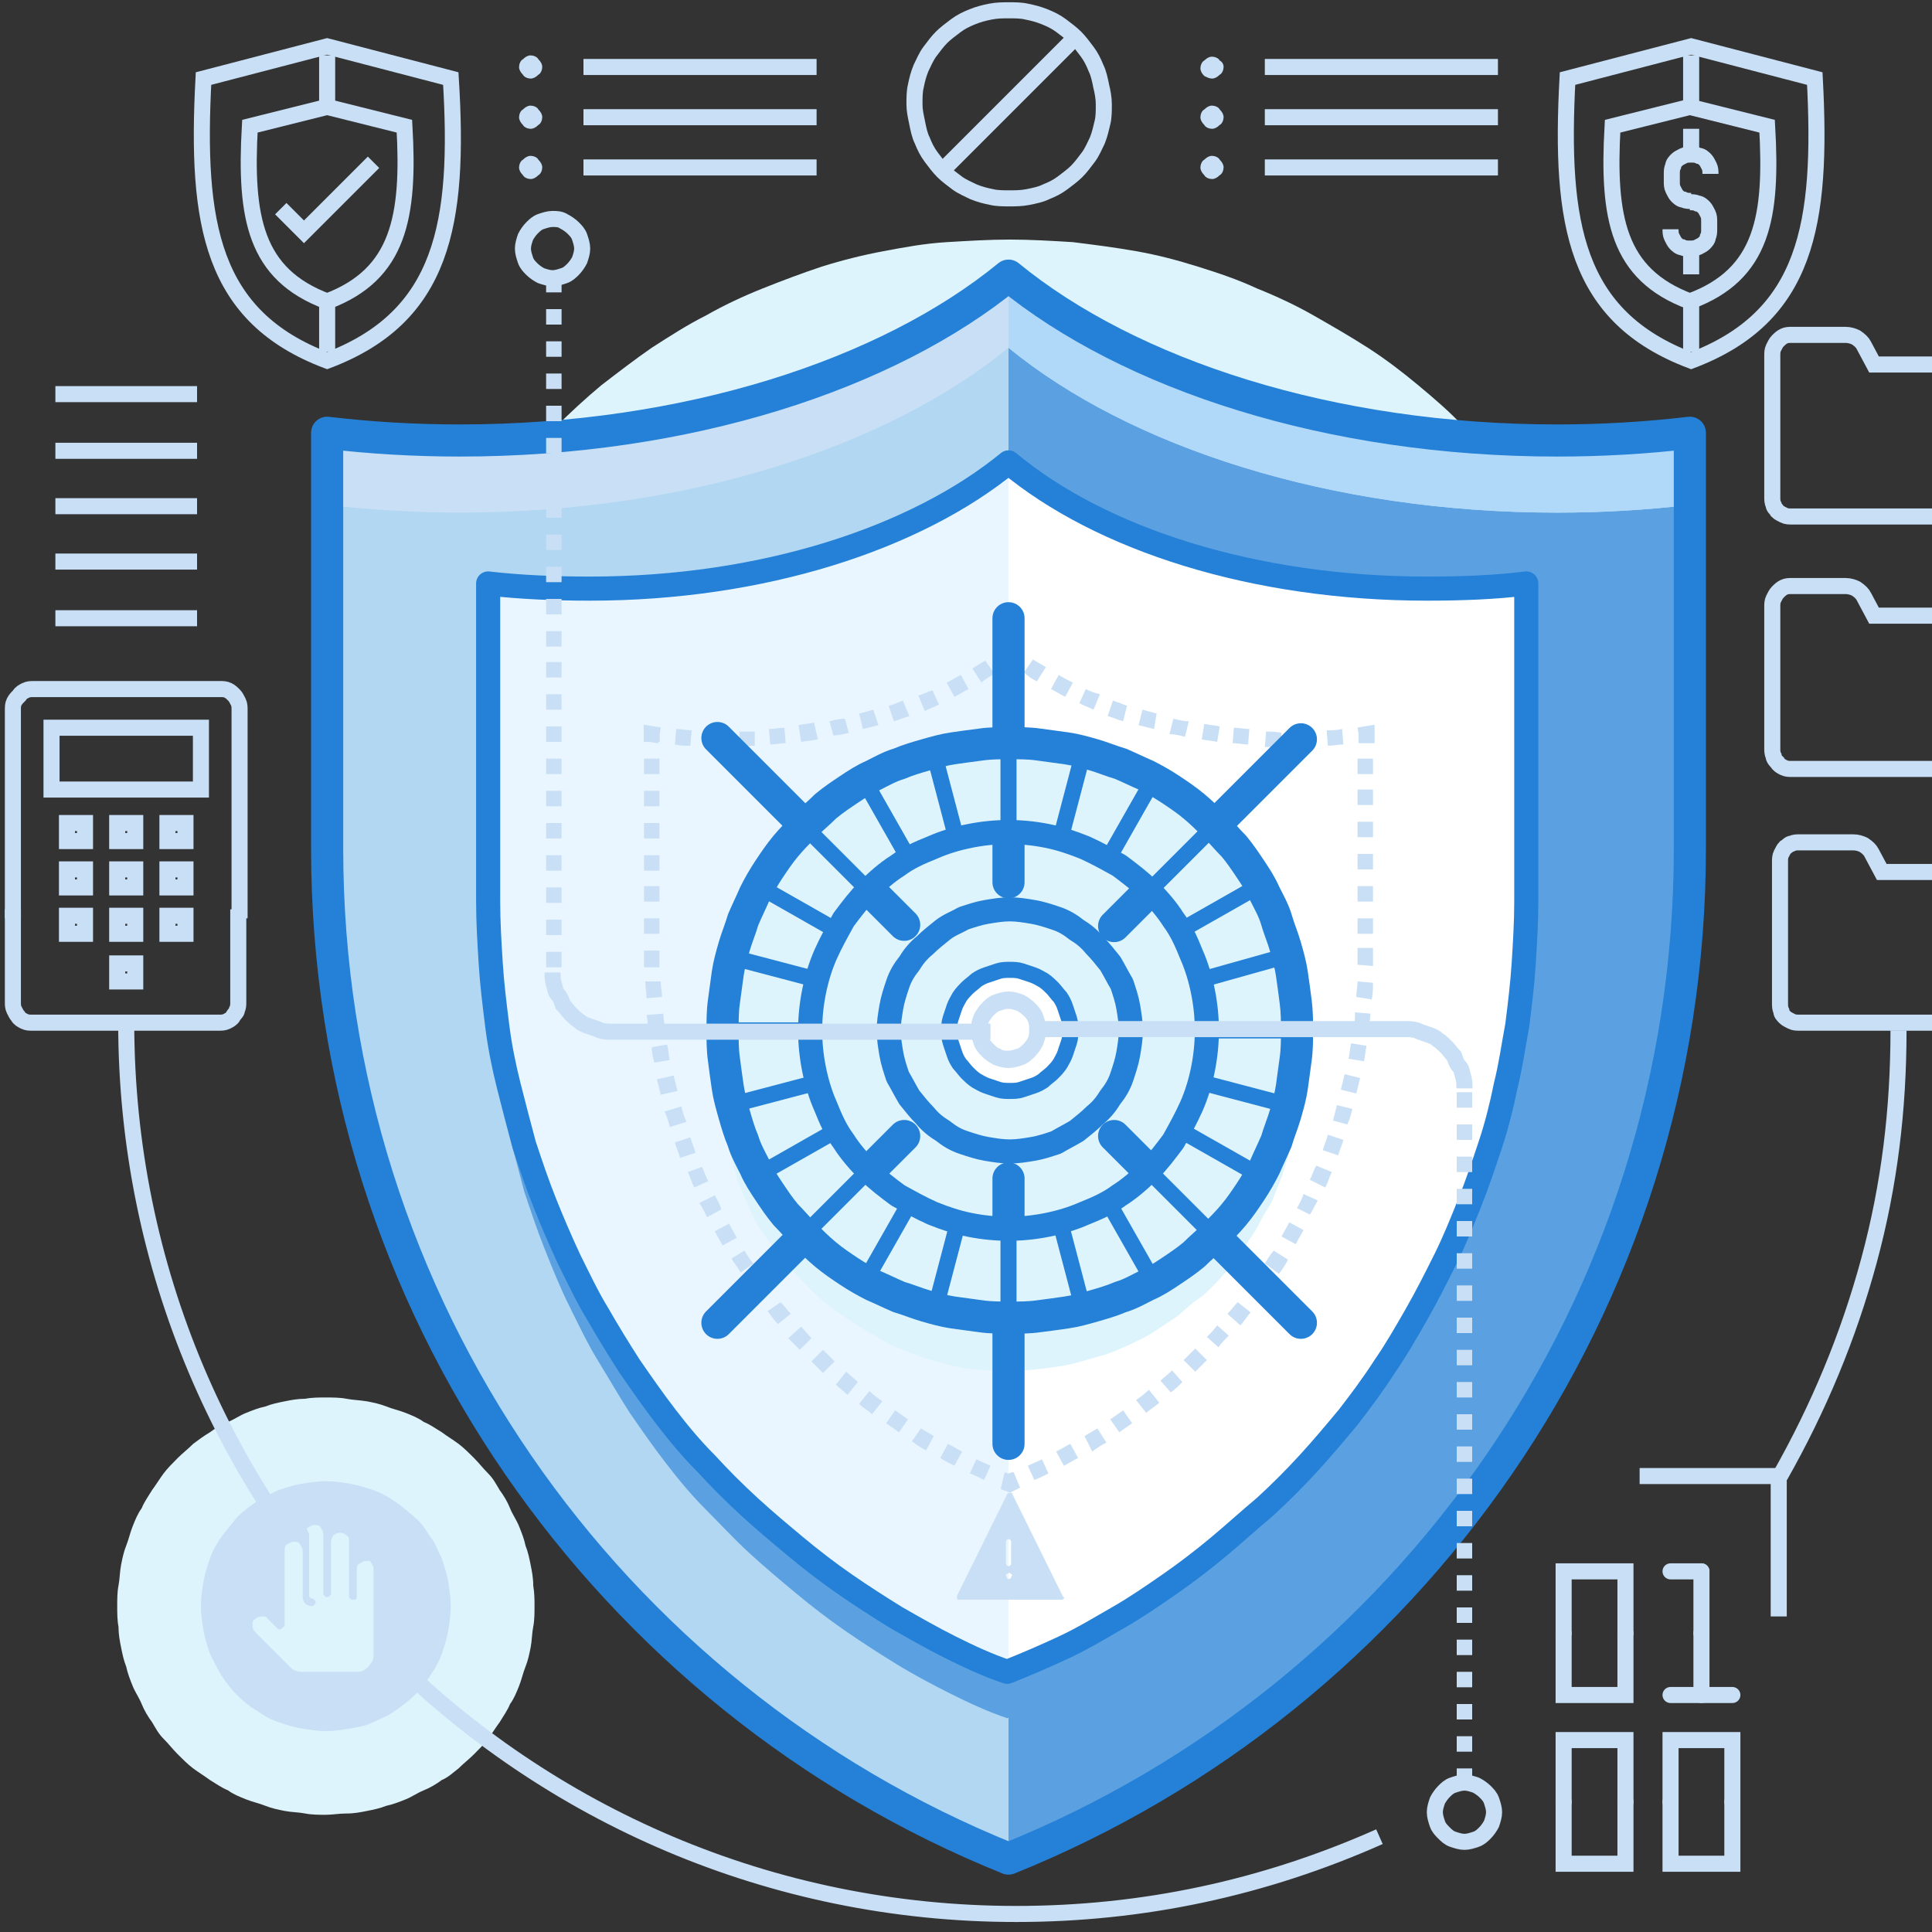 <?xml version="1.0" encoding="utf-8"?>
<!-- Generator: Adobe Illustrator 24.3.0, SVG Export Plug-In . SVG Version: 6.00 Build 0)  -->
<svg version="1.1" id="Layer_1" xmlns="http://www.w3.org/2000/svg" xmlns:xlink="http://www.w3.org/1999/xlink" x="0px" y="0px"
	 viewBox="0 0 150 150" style="enable-background:new 0 0 150 150;" xml:space="preserve">
<rect x="0" y="0" width="150" height="150" fill="#333333" stroke="none"/>
<style type="text/css">
	.st0{fill:none;}
	.st1{fill:#DEF4FC;}
	.st2{fill:#B1D7F2;}
	.st3{fill:#5BA1E1;}
	.st4{fill:#C8DFF5;}
	.st5{fill:#AFD8F9;}
	.st6{fill:none;stroke:#2481D7;stroke-width:2.494;stroke-linecap:round;stroke-linejoin:round;stroke-miterlimit:1.247;}
	.st7{fill:#E9F6FF;}
	.st8{fill:#FFFFFF;}
	.st9{fill:none;stroke:#2481D7;stroke-width:1.871;stroke-linecap:round;stroke-linejoin:round;stroke-miterlimit:1.247;}
	.st10{fill:none;stroke:#C8DFF5;stroke-width:1.247;stroke-miterlimit:3.118;}
	.st11{fill:#DEF4FC;stroke:#2481D7;stroke-width:2.494;stroke-linecap:round;stroke-linejoin:round;stroke-miterlimit:1.247;}
	.st12{fill:#FFFFFF;stroke:#2481D7;stroke-width:1.247;stroke-linecap:round;stroke-linejoin:round;stroke-miterlimit:1.247;}
	.st13{fill:none;stroke:#2481D7;stroke-width:1.247;stroke-linecap:round;stroke-linejoin:round;stroke-miterlimit:1.247;}
	.st14{fill:none;stroke:#C8DFF5;stroke-width:1.247;stroke-linecap:round;stroke-miterlimit:3.118;}
	.st15{clip-path:url(#SVGID_2_);}
	.st16{clip-path:url(#SVGID_4_);}
	.st17{clip-path:url(#SVGID_6_);}
	.st18{clip-path:url(#SVGID_8_);}
</style>
<rect x="-11.7" y="-14.8" class="st0" width="180" height="180"/>
<rect x="-15" y="-15" class="st0" width="180" height="180"/>
<rect x="-15" y="-15" class="st0" width="180" height="180"/>
<path class="st1" d="M128.3,68.5c0,1.6-0.1,3.3-0.2,4.9s-0.4,3.3-0.7,4.9s-0.7,3.2-1.2,4.8c-0.5,1.6-1,3.1-1.7,4.6
	c-0.6,1.5-1.3,3-2.1,4.4c-0.8,1.4-1.6,2.9-2.5,4.2s-1.9,2.7-2.9,3.9c-1,1.3-2.1,2.5-3.3,3.6c-1.2,1.2-2.4,2.3-3.6,3.3
	c-1.3,1-2.6,2-3.9,2.9c-1.4,0.9-2.8,1.8-4.2,2.5s-2.9,1.5-4.4,2.1c-1.5,0.6-3.1,1.2-4.6,1.7s-3.2,0.9-4.8,1.2s-3.2,0.6-4.9,0.7
	c-1.6,0.2-3.3,0.2-4.9,0.2c-1.6,0-3.3-0.1-4.9-0.2s-3.2-0.4-4.9-0.7s-3.2-0.7-4.8-1.2c-1.6-0.5-3.1-1-4.6-1.7
	c-1.5-0.6-3-1.3-4.4-2.1c-1.4-0.8-2.8-1.6-4.2-2.5c-1.4-0.9-2.7-1.9-3.9-2.9c-1.3-1-2.5-2.1-3.6-3.3c-1.2-1.2-2.3-2.4-3.3-3.6
	c-1-1.3-2-2.6-2.9-3.9s-1.8-2.8-2.5-4.2s-1.5-2.9-2.1-4.4c-0.6-1.5-1.2-3.1-1.7-4.6c-0.5-1.6-0.9-3.2-1.2-4.8
	c-0.3-1.6-0.6-3.2-0.7-4.9s-0.2-3.3-0.2-4.9s0.1-3.3,0.2-4.9s0.4-3.3,0.7-4.9c0.3-1.6,0.7-3.2,1.2-4.8c0.5-1.6,1-3.1,1.7-4.6
	c0.6-1.5,1.3-3,2.1-4.4s1.6-2.9,2.5-4.2s1.9-2.7,2.9-3.9c1-1.3,2.1-2.5,3.3-3.6c1.2-1.2,2.4-2.3,3.6-3.3c1.3-1,2.6-2,3.9-2.9
	c1.4-0.9,2.8-1.8,4.2-2.5c1.4-0.8,2.9-1.5,4.4-2.1c1.5-0.6,3.1-1.2,4.6-1.7c1.6-0.5,3.2-0.9,4.8-1.2s3.2-0.6,4.9-0.7
	s3.3-0.2,4.9-0.2c1.6,0,3.3,0.1,4.9,0.2c1.6,0.2,3.2,0.4,4.9,0.7s3.2,0.7,4.8,1.2s3.1,1,4.6,1.7c1.5,0.6,3,1.3,4.4,2.1
	s2.8,1.6,4.2,2.5c1.4,0.9,2.7,1.9,3.9,2.9s2.5,2.1,3.6,3.3c1.2,1.2,2.3,2.4,3.3,3.6c1,1.3,2,2.6,2.9,3.9c0.9,1.4,1.8,2.8,2.5,4.2
	c0.8,1.4,1.5,2.9,2.1,4.4c0.6,1.5,1.2,3.1,1.7,4.6c0.5,1.6,0.9,3.2,1.2,4.8s0.6,3.2,0.7,4.9C128.2,65.2,128.3,66.9,128.3,68.5z"/>
<path class="st1" d="M41.5,124.7c0,0.5,0,1.1-0.1,1.6c-0.1,0.5-0.1,1.1-0.2,1.6c-0.1,0.5-0.2,1-0.4,1.5c-0.2,0.5-0.3,1-0.5,1.5
	s-0.4,1-0.7,1.4c-0.2,0.5-0.5,0.9-0.8,1.4c-0.3,0.4-0.6,0.9-0.9,1.3s-0.7,0.8-1.1,1.2c-0.4,0.4-0.8,0.7-1.2,1.1
	c-0.4,0.3-0.8,0.7-1.3,0.9c-0.4,0.3-0.9,0.6-1.4,0.8c-0.5,0.2-0.9,0.5-1.4,0.7c-0.5,0.2-1,0.4-1.5,0.5c-0.5,0.2-1,0.3-1.5,0.4
	c-0.5,0.1-1,0.2-1.6,0.2s-1.1,0.1-1.6,0.1s-1.1,0-1.6-0.1c-0.5-0.1-1.1-0.1-1.6-0.2c-0.5-0.1-1-0.2-1.5-0.4c-0.5-0.2-1-0.3-1.5-0.5
	s-1-0.4-1.4-0.7c-0.5-0.2-0.9-0.5-1.4-0.8c-0.4-0.3-0.9-0.6-1.3-0.9c-0.4-0.3-0.8-0.7-1.2-1.1c-0.4-0.4-0.7-0.8-1.1-1.2
	s-0.6-0.8-0.9-1.3c-0.3-0.4-0.6-0.9-0.8-1.4c-0.2-0.5-0.5-0.9-0.7-1.4c-0.2-0.5-0.4-1-0.5-1.5c-0.2-0.5-0.3-1-0.4-1.5
	c-0.1-0.5-0.2-1-0.2-1.6c-0.1-0.5-0.1-1.1-0.1-1.6c0-0.5,0-1.1,0.1-1.6c0.1-0.5,0.1-1.1,0.2-1.6c0.1-0.5,0.2-1,0.4-1.5
	c0.2-0.5,0.3-1,0.5-1.5c0.2-0.5,0.4-1,0.7-1.4c0.2-0.5,0.5-0.9,0.8-1.4c0.3-0.4,0.6-0.9,0.9-1.3c0.3-0.4,0.7-0.8,1.1-1.2
	c0.4-0.4,0.8-0.7,1.2-1.1c0.4-0.3,0.8-0.6,1.3-0.9c0.4-0.3,0.9-0.6,1.4-0.8c0.5-0.2,0.9-0.5,1.4-0.7s1-0.4,1.5-0.5
	c0.5-0.2,1-0.3,1.5-0.4c0.5-0.1,1-0.2,1.6-0.2c0.5-0.1,1.1-0.1,1.6-0.1s1.1,0,1.6,0.1s1,0.1,1.6,0.2c0.5,0.1,1,0.2,1.5,0.4
	c0.5,0.2,1,0.3,1.5,0.5c0.5,0.2,1,0.4,1.4,0.7c0.5,0.2,0.9,0.5,1.4,0.8c0.4,0.3,0.9,0.6,1.3,0.9c0.4,0.3,0.8,0.7,1.2,1.1
	s0.7,0.8,1.1,1.2s0.6,0.8,0.9,1.3c0.3,0.4,0.6,0.9,0.8,1.4c0.2,0.5,0.5,0.9,0.7,1.4s0.4,1,0.5,1.5c0.2,0.5,0.3,1,0.4,1.5
	c0.1,0.5,0.2,1,0.2,1.6C41.5,123.7,41.5,124.2,41.5,124.7z"/>
<path class="st2" d="M120.9,34.2c-17.6,0-33.2-5.1-42.6-12.8c-9.4,7.7-25,12.8-42.6,12.8c-3.5,0-6.9-0.2-10.3-0.6v32.3
	c0,35.5,21.9,65.9,52.9,78.4c31-12.5,52.9-42.9,52.9-78.4V33.6C127.8,34,124.4,34.2,120.9,34.2z"/>
<path class="st3" d="M120.9,34.2c-17.6,0-33.2-5.1-42.6-12.8v122.9c31-12.5,52.9-42.9,52.9-78.4V33.6
	C127.8,34,124.4,34.2,120.9,34.2z"/>
<path class="st4" d="M120.9,34.2c-17.6,0-33.2-5.1-42.6-12.8c-9.4,7.7-25,12.8-42.6,12.8c-3.5,0-6.9-0.2-10.3-0.6v5.6
	c3.4,0.4,6.9,0.6,10.3,0.6c17.6,0,33.2-5.1,42.6-12.8c9.4,7.7,25,12.8,42.6,12.8c3.5,0,6.9-0.2,10.3-0.6v-5.6
	C127.8,34,124.4,34.2,120.9,34.2z"/>
<path class="st5" d="M120.9,34.2c-17.6,0-33.2-5.1-42.6-12.8V27c9.4,7.7,25,12.8,42.6,12.8c3.5,0,6.9-0.2,10.3-0.6v-5.6
	C127.8,34,124.4,34.2,120.9,34.2z"/>
<path class="st6" d="M120.9,34.2c-17.6,0-33.2-5.1-42.6-12.8c-9.4,7.7-25,12.8-42.6,12.8c-3.5,0-6.9-0.2-10.3-0.6v32.3
	c0,35.5,21.9,65.9,52.9,78.4c31-12.5,52.9-42.9,52.9-78.4V33.6C127.8,34,124.4,34.2,120.9,34.2z"/>
<path class="st3" d="M110.8,49.4c-13.4,0-25.3-3.9-32.5-9.8c-7.2,5.9-19,9.8-32.5,9.8c-2.6,0-5.3-0.1-7.9-0.5v24.7
	c0,1.6,0.1,3.2,0.2,4.8c0.1,1.6,0.3,3.2,0.5,4.8c0.2,1.6,0.5,3.1,0.9,4.7c0.4,1.6,0.8,3.1,1.2,4.6c0.5,1.5,1,3,1.6,4.5
	s1.2,3,1.9,4.4c0.7,1.4,1.4,2.9,2.2,4.2s1.6,2.7,2.5,4.1c0.9,1.3,1.8,2.6,2.8,3.9c1,1.3,2,2.5,3.1,3.6s2.2,2.3,3.4,3.4
	c1.2,1.1,2.4,2.1,3.6,3.1c1.2,1,2.5,2,3.8,2.9c1.3,0.9,2.7,1.8,4,2.6s2.8,1.6,4.2,2.3c1.4,0.7,2.9,1.4,4.4,1.9
	c1.5-0.6,2.9-1.2,4.4-1.9s2.8-1.5,4.2-2.3c1.4-0.8,2.7-1.7,4-2.6c1.3-0.9,2.6-1.9,3.8-2.9c1.2-1,2.4-2.1,3.6-3.1
	c1.2-1.1,2.3-2.2,3.4-3.4c1.1-1.2,2.1-2.4,3.1-3.6s1.9-2.5,2.8-3.9s1.7-2.7,2.5-4.1s1.5-2.8,2.2-4.2s1.3-2.9,1.9-4.4s1.1-3,1.6-4.5
	c0.5-1.5,0.9-3.1,1.2-4.6c0.4-1.6,0.6-3.1,0.9-4.7c0.2-1.6,0.4-3.2,0.5-4.8s0.2-3.2,0.2-4.8V48.9C116.1,49.2,113.5,49.4,110.8,49.4z
	"/>
<path class="st7" d="M110.8,45.7c-13.4,0-25.3-3.8-32.5-9.8c-7.2,5.9-19.1,9.8-32.5,9.8c-2.6,0-5.3-0.1-7.9-0.4v24.7
	c0,1.6,0.1,3.2,0.2,4.8c0.1,1.6,0.3,3.2,0.5,4.8s0.5,3.1,0.9,4.7c0.4,1.6,0.8,3.1,1.2,4.6c0.5,1.5,1,3,1.6,4.5
	c0.6,1.5,1.2,2.9,1.9,4.4s1.4,2.9,2.2,4.2c0.8,1.4,1.6,2.7,2.5,4.1c0.9,1.3,1.8,2.6,2.8,3.9c1,1.3,2,2.5,3.1,3.6
	c1.1,1.2,2.2,2.3,3.4,3.4c1.2,1.1,2.4,2.1,3.6,3.1c1.2,1,2.5,2,3.8,2.9c1.3,0.9,2.7,1.8,4,2.6c1.4,0.8,2.8,1.6,4.2,2.3
	c1.4,0.7,2.9,1.4,4.4,1.9c1.5-0.6,2.9-1.2,4.4-1.9s2.8-1.5,4.2-2.3c1.4-0.8,2.7-1.7,4-2.6c1.3-0.9,2.6-1.9,3.8-2.9
	c1.2-1,2.4-2.1,3.6-3.1c1.2-1.1,2.3-2.2,3.4-3.4c1.1-1.2,2.1-2.4,3.1-3.6c1-1.3,1.9-2.5,2.8-3.9c0.9-1.3,1.7-2.7,2.5-4.1
	s1.5-2.8,2.2-4.2c0.7-1.4,1.3-2.9,1.9-4.4s1.1-3,1.6-4.5c0.5-1.5,0.9-3.1,1.2-4.6c0.4-1.6,0.6-3.1,0.9-4.7c0.2-1.6,0.4-3.2,0.5-4.8
	c0.1-1.6,0.2-3.2,0.2-4.8V45.3C116.1,45.6,113.5,45.7,110.8,45.7z"/>
<path class="st8" d="M110.8,45.7c-13.4,0-25.3-3.8-32.5-9.8v93.8c1.5-0.6,2.9-1.2,4.4-1.9s2.8-1.5,4.2-2.3c1.4-0.8,2.7-1.7,4-2.6
	c1.3-0.9,2.6-1.9,3.8-2.9c1.2-1,2.4-2.1,3.6-3.1c1.2-1.1,2.3-2.2,3.4-3.4c1.1-1.2,2.1-2.4,3.1-3.6c1-1.3,1.9-2.5,2.8-3.9
	c0.9-1.3,1.7-2.7,2.5-4.1s1.5-2.8,2.2-4.2c0.7-1.4,1.3-2.9,1.9-4.4s1.1-3,1.6-4.5c0.5-1.5,0.9-3.1,1.2-4.6c0.4-1.6,0.6-3.1,0.9-4.7
	c0.2-1.6,0.4-3.2,0.5-4.8c0.1-1.6,0.2-3.2,0.2-4.8V45.3C116.1,45.6,113.5,45.7,110.8,45.7z"/>
<path class="st9" d="M110.8,45.7c-13.4,0-25.3-3.8-32.5-9.8c-7.2,5.9-19.1,9.8-32.5,9.8c-2.6,0-5.3-0.1-7.9-0.4v24.7
	c0,1.6,0.1,3.2,0.2,4.8c0.1,1.6,0.3,3.2,0.5,4.8c0.2,1.6,0.5,3.1,0.9,4.7c0.4,1.6,0.8,3.1,1.2,4.6c0.5,1.5,1,3,1.6,4.5
	c0.6,1.5,1.2,2.9,1.9,4.4c0.7,1.4,1.4,2.9,2.2,4.2c0.8,1.4,1.6,2.7,2.5,4.1c0.9,1.3,1.8,2.6,2.8,3.9c1,1.3,2,2.5,3.1,3.6
	c1.1,1.2,2.2,2.3,3.4,3.4c1.2,1.1,2.4,2.1,3.6,3.1c1.2,1,2.5,2,3.8,2.9c1.3,0.9,2.7,1.8,4,2.6c1.4,0.8,2.8,1.6,4.2,2.3
	c1.4,0.7,2.9,1.4,4.4,1.9c1.5-0.6,2.9-1.2,4.4-1.9s2.8-1.5,4.2-2.3c1.4-0.8,2.7-1.7,4-2.6c1.3-0.9,2.6-1.9,3.8-2.9
	c1.2-1,2.4-2.1,3.6-3.1c1.2-1.1,2.3-2.2,3.4-3.4c1.1-1.2,2.1-2.4,3.1-3.6c1-1.3,1.9-2.5,2.8-3.9c0.9-1.3,1.7-2.7,2.5-4.1
	c0.8-1.4,1.5-2.8,2.2-4.2c0.7-1.4,1.3-2.9,1.9-4.4s1.1-3,1.6-4.5c0.5-1.5,0.9-3.1,1.2-4.6c0.4-1.6,0.6-3.1,0.9-4.7
	c0.2-1.6,0.4-3.2,0.5-4.8c0.1-1.6,0.2-3.2,0.2-4.8V45.3C116.1,45.6,113.5,45.7,110.8,45.7z"/>
<path class="st10" d="M78.8,51c-0.2-0.1-0.3-0.3-0.5-0.4c-0.2,0.1-0.3,0.3-0.5,0.4"/>
<path class="st4" d="M77.2,52.3c-0.3,0.2-0.7,0.4-1,0.7l-0.7-1.1c0.3-0.2,0.6-0.4,1-0.6L77.2,52.3z M75.2,53.5
	c-0.4,0.2-0.7,0.4-1.1,0.6L73.5,53c0.4-0.2,0.7-0.4,1.1-0.6L75.2,53.5z M72.9,54.7c-0.4,0.2-0.7,0.3-1.1,0.5L71.3,54
	c0.4-0.1,0.7-0.3,1.1-0.4L72.9,54.7z M70.6,55.6c-0.4,0.1-0.8,0.3-1.2,0.4l-0.4-1.2c0.4-0.1,0.8-0.3,1.1-0.4L70.6,55.6z M68.2,56.3
	c-0.4,0.1-0.8,0.2-1.2,0.3l-0.3-1.2c0.4-0.1,0.8-0.2,1.1-0.3L68.2,56.3z M65.9,56.9c-0.4,0.1-0.8,0.2-1.2,0.2L64.4,56
	c0.4-0.1,0.8-0.2,1.2-0.2L65.9,56.9z M63.5,57.4c-0.4,0.1-0.8,0.1-1.3,0.2L62,56.3c0.4-0.1,0.8-0.1,1.2-0.2L63.5,57.4z M61,57.7
	c-0.4,0-0.8,0.1-1.2,0.1l-0.1-1.2c0.4,0,0.8-0.1,1.2-0.1L61,57.7z M58.6,57.9c-0.4,0-0.8,0-1.2,0.1l0-1.2c0.4,0,0.8,0,1.2,0
	L58.6,57.9z M56.1,58L56.1,58c-0.5,0-0.9,0-1.2,0l0-1.2c0.4,0,0.8,0,1.2,0h0.1L56.1,58z M53.6,57.9c-0.4,0-0.8,0-1.2-0.1l0.1-1.2
	c0.4,0,0.8,0.1,1.2,0.1L53.6,57.9z"/>
<path class="st10" d="M51.2,57.1L50.6,57v0.6"/>
<path class="st4" d="M51.2,58.9v1.2H50v-1.2H51.2z M51.2,61.4v1.2H50v-1.2H51.2z M51.2,63.9v1.2H50v-1.2H51.2z M51.2,66.4v1.2H50
	v-1.2H51.2z M51.2,68.8v1.2H50v-1.2H51.2z M51.2,71.3v1.2H50v-1.2H51.2z M51.2,73.8V74c0,0.3,0,0.7,0,1.1l-1.2,0c0-0.4,0-0.7,0-1.1
	v-0.2H51.2z M51.3,76.2c0,0.4,0.1,0.8,0.1,1.2l-1.2,0.1c0-0.4-0.1-0.8-0.1-1.3L51.3,76.2z M51.5,78.7c0,0.4,0.1,0.8,0.1,1.2
	l-1.2,0.2c-0.1-0.4-0.1-0.8-0.2-1.3L51.5,78.7z M51.8,81.1c0.1,0.4,0.1,0.8,0.2,1.2l-1.2,0.2c-0.1-0.4-0.2-0.8-0.2-1.2L51.8,81.1z
	 M52.3,83.5c0.1,0.4,0.2,0.8,0.3,1.2L51.3,85c-0.1-0.4-0.2-0.8-0.3-1.2L52.3,83.5z M52.9,85.9c0.1,0.4,0.2,0.8,0.4,1.2L52,87.5
	c-0.1-0.4-0.2-0.8-0.4-1.2L52.9,85.9z M53.6,88.3c0.1,0.4,0.3,0.8,0.4,1.2l-1.2,0.4c-0.1-0.4-0.3-0.8-0.4-1.2L53.6,88.3z M54.5,90.6
	c0.2,0.4,0.3,0.8,0.5,1.1l-1.1,0.5c-0.2-0.4-0.3-0.8-0.5-1.2L54.5,90.6z M55.5,92.8c0.2,0.4,0.4,0.7,0.5,1.1l-1.1,0.6
	c-0.2-0.4-0.4-0.8-0.6-1.1L55.5,92.8z M56.6,95c0.2,0.4,0.4,0.7,0.6,1.1l-1.1,0.6c-0.2-0.4-0.4-0.7-0.6-1.1L56.6,95z M57.8,97.1
	c0.2,0.3,0.4,0.7,0.7,1l-1,0.7c-0.2-0.4-0.5-0.7-0.7-1.1L57.8,97.1z M59.2,99.1c0.2,0.3,0.5,0.7,0.7,1l-1,0.7
	c-0.2-0.3-0.5-0.7-0.7-1L59.2,99.1z M60.6,101.1c0.3,0.3,0.5,0.6,0.8,0.9l-1,0.8c-0.3-0.3-0.5-0.6-0.8-1L60.6,101.1z M62.2,103
	c0.3,0.3,0.5,0.6,0.8,0.9l-0.9,0.9c-0.3-0.3-0.6-0.6-0.9-0.9L62.2,103z M63.9,104.8c0.3,0.3,0.6,0.6,0.9,0.9l-0.9,0.9
	c-0.3-0.3-0.6-0.6-0.9-0.9L63.9,104.8z M65.7,106.5c0.3,0.3,0.6,0.5,0.9,0.8l-0.8,1c-0.3-0.3-0.6-0.5-0.9-0.8L65.7,106.5z M67.5,108
	c0.3,0.3,0.6,0.5,1,0.8l-0.8,1c-0.3-0.3-0.7-0.5-1-0.8L67.5,108z M69.5,109.5c0.3,0.2,0.7,0.5,1,0.7l-0.7,1c-0.3-0.2-0.7-0.5-1-0.7
	L69.5,109.5z M71.5,110.9c0.3,0.2,0.7,0.4,1,0.6l-0.6,1.1c-0.4-0.2-0.7-0.4-1.1-0.7L71.5,110.9z M73.6,112.1
	c0.4,0.2,0.7,0.4,1.1,0.6l-0.6,1.1c-0.4-0.2-0.8-0.4-1.1-0.6L73.6,112.1z M75.8,113.3c0.4,0.2,0.7,0.3,1.1,0.5l-0.5,1.1
	c-0.4-0.2-0.8-0.4-1.1-0.5L75.8,113.3z M78,114.3c0.2,0.1,0.3,0.1,0.5,0.2l-0.2,0.6l-0.2-0.6c0.2-0.1,0.4-0.2,0.6-0.2l0.5,1.2
	c-0.2,0.1-0.4,0.2-0.6,0.3l-0.2,0.1l-0.2-0.1c-0.2-0.1-0.4-0.1-0.5-0.2L78,114.3z M79.8,113.8c0.4-0.2,0.7-0.3,1.1-0.5l0.5,1.1
	c-0.4,0.2-0.8,0.4-1.1,0.5L79.8,113.8z M82,112.7c0.4-0.2,0.7-0.4,1.1-0.6l0.6,1.1c-0.4,0.2-0.7,0.4-1.1,0.6L82,112.7z M84.2,111.5
	c0.3-0.2,0.7-0.4,1-0.6l0.7,1.1c-0.4,0.2-0.7,0.4-1.1,0.7L84.2,111.5z M86.2,110.2c0.3-0.2,0.7-0.5,1-0.7l0.7,1
	c-0.3,0.2-0.7,0.5-1,0.7L86.2,110.2z M88.2,108.7c0.3-0.2,0.7-0.5,1-0.8l0.8,1c-0.3,0.3-0.7,0.5-1,0.8L88.2,108.7z M90.1,107.2
	c0.3-0.3,0.6-0.5,0.9-0.8l0.8,0.9c-0.3,0.3-0.6,0.6-0.9,0.8L90.1,107.2z M91.9,105.6c0.3-0.3,0.6-0.6,0.9-0.9l0.9,0.9
	c-0.3,0.3-0.6,0.6-0.9,0.9L91.9,105.6z M93.7,103.8c0.3-0.3,0.6-0.6,0.8-0.9l0.9,0.8c-0.3,0.3-0.6,0.6-0.8,0.9L93.7,103.8z
	 M95.3,102c0.3-0.3,0.5-0.6,0.8-0.9l1,0.8c-0.3,0.3-0.5,0.7-0.8,1L95.3,102z M96.8,100.1c0.2-0.3,0.5-0.7,0.7-1l1,0.7
	c-0.2,0.3-0.5,0.7-0.7,1L96.8,100.1z M98.2,98.1c0.2-0.3,0.4-0.7,0.7-1l1.1,0.7c-0.2,0.4-0.4,0.7-0.7,1.1L98.2,98.1z M99.5,96
	c0.2-0.4,0.4-0.7,0.6-1.1l1.1,0.6c-0.2,0.4-0.4,0.7-0.6,1.1L99.5,96z M100.7,93.8c0.2-0.4,0.4-0.7,0.5-1.1l1.1,0.5
	c-0.2,0.4-0.4,0.8-0.6,1.1L100.7,93.8z M101.7,91.6c0.2-0.4,0.3-0.8,0.5-1.1l1.2,0.5c-0.2,0.4-0.3,0.8-0.5,1.2L101.7,91.6z
	 M102.7,89.3c0.1-0.4,0.3-0.8,0.4-1.2l1.2,0.4c-0.1,0.4-0.3,0.8-0.4,1.2L102.7,89.3z M103.5,87c0.1-0.4,0.2-0.8,0.3-1.2l1.2,0.3
	c-0.1,0.4-0.2,0.8-0.4,1.2L103.5,87z M104.1,84.6c0.1-0.4,0.2-0.8,0.3-1.2l1.2,0.3c-0.1,0.4-0.2,0.8-0.3,1.2L104.1,84.6z
	 M104.7,82.2c0.1-0.4,0.1-0.8,0.2-1.2l1.2,0.2c-0.1,0.4-0.1,0.8-0.2,1.2L104.7,82.2z M105.1,79.8c0.1-0.4,0.1-0.8,0.1-1.2l1.2,0.1
	c0,0.4-0.1,0.8-0.2,1.3L105.1,79.8z M105.3,77.4c0-0.4,0.1-0.8,0.1-1.2l1.2,0.1c0,0.4,0,0.8-0.1,1.3L105.3,77.4z M105.4,74.9
	c0-0.3,0-0.6,0-1v-0.3h1.2V74c0,0.3,0,0.7,0,1L105.4,74.9z M105.4,72.5v-1.2h1.2v1.2H105.4z M105.4,70v-1.2h1.2V70H105.4z
	 M105.4,67.5v-1.2h1.2v1.2H105.4z M105.4,65v-1.2h1.2V65H105.4z M105.4,62.5v-1.2h1.2v1.2H105.4z M105.4,60.1v-1.2h1.2v1.2H105.4z"
	/>
<path class="st10" d="M106.1,57.7V57l-0.6,0.1"/>
<path class="st4" d="M104.3,57.8c-0.4,0-0.8,0.1-1.2,0.1l-0.1-1.2c0.4,0,0.8,0,1.2-0.1L104.3,57.8z M101.9,58c-0.4,0-0.8,0-1.2,0
	h-0.1l0-1.2h0.1c0.4,0,0.8,0,1.2,0L101.9,58z M99.4,58c-0.4,0-0.8,0-1.2,0l0.1-1.2c0.4,0,0.8,0,1.2,0.1L99.4,58z M96.9,57.8
	c-0.4,0-0.8-0.1-1.2-0.1l0.1-1.2c0.4,0,0.8,0.1,1.2,0.1L96.9,57.8z M94.5,57.6c-0.4-0.1-0.8-0.1-1.2-0.2l0.2-1.2
	c0.4,0.1,0.8,0.1,1.2,0.2L94.5,57.6z M92,57.2c-0.4-0.1-0.8-0.2-1.2-0.2l0.3-1.2c0.4,0.1,0.8,0.2,1.2,0.2L92,57.2z M89.6,56.6
	c-0.4-0.1-0.8-0.2-1.2-0.3l0.3-1.2c0.4,0.1,0.7,0.2,1.1,0.3L89.6,56.6z M87.2,56c-0.4-0.1-0.8-0.3-1.2-0.4l0.4-1.2
	c0.4,0.1,0.8,0.3,1.1,0.4L87.2,56z M84.9,55.1c-0.4-0.2-0.7-0.3-1.1-0.5l0.5-1.1c0.4,0.2,0.7,0.3,1.1,0.4L84.9,55.1z M82.7,54.1
	c-0.4-0.2-0.7-0.4-1.1-0.6l0.6-1.1c0.3,0.2,0.7,0.4,1.1,0.6L82.7,54.1z M80.5,52.9c-0.4-0.2-0.7-0.4-1-0.7l0.7-1
	c0.3,0.2,0.7,0.4,1,0.6L80.5,52.9z"/>
<path class="st1" d="M100.7,83.2c0,0.7,0,1.5,0,2.2c0,0.7-0.1,1.5-0.2,2.2c-0.1,0.7-0.3,1.4-0.5,2.2c-0.2,0.7-0.4,1.4-0.7,2.1
	s-0.5,1.4-0.9,2s-0.7,1.3-1.1,1.9c-0.4,0.6-0.8,1.2-1.2,1.8c-0.4,0.6-0.9,1.1-1.4,1.7c-0.5,0.5-1,1.1-1.6,1.5s-1.1,0.9-1.7,1.4
	c-0.6,0.4-1.2,0.8-1.8,1.2s-1.3,0.7-1.9,1c-0.7,0.3-1.3,0.6-2,0.8c-0.7,0.2-1.4,0.4-2.1,0.6s-1.4,0.3-2.2,0.4
	c-0.7,0.1-1.5,0.2-2.2,0.2c-0.7,0-1.5,0-2.2,0c-0.7,0-1.5-0.1-2.2-0.2c-0.7-0.1-1.4-0.3-2.1-0.5c-0.7-0.2-1.4-0.4-2.1-0.7
	s-1.4-0.5-2-0.9s-1.3-0.7-1.9-1.1s-1.2-0.8-1.8-1.2c-0.6-0.4-1.1-0.9-1.7-1.4c-0.5-0.5-1-1-1.5-1.6c-0.5-0.5-0.9-1.1-1.4-1.7
	S59.4,96,59,95.4c-0.4-0.6-0.7-1.3-1-2s-0.6-1.3-0.8-2c-0.2-0.7-0.4-1.4-0.6-2.1s-0.3-1.4-0.4-2.2C56.1,86.4,56,85.7,56,85
	s0-1.5,0-2.2c0-0.7,0.1-1.5,0.2-2.2c0.1-0.7,0.3-1.4,0.5-2.2c0.2-0.7,0.4-1.4,0.7-2.1s0.5-1.4,0.9-2s0.7-1.3,1.1-1.9
	c0.4-0.6,0.8-1.2,1.2-1.8c0.4-0.6,0.9-1.1,1.4-1.7c0.5-0.5,1-1.1,1.6-1.5c0.5-0.5,1.1-0.9,1.7-1.4c0.6-0.4,1.2-0.8,1.8-1.2
	s1.3-0.7,1.9-1c0.7-0.3,1.3-0.6,2-0.8c0.7-0.2,1.4-0.4,2.1-0.6c0.7-0.2,1.4-0.3,2.2-0.4c0.7-0.1,1.5-0.2,2.2-0.2c0.7,0,1.5,0,2.2,0
	c0.7,0,1.5,0.1,2.2,0.2c0.7,0.1,1.4,0.3,2.1,0.5c0.7,0.2,1.4,0.4,2.1,0.7c0.7,0.3,1.4,0.5,2,0.9c0.7,0.3,1.3,0.7,1.9,1.1
	s1.2,0.8,1.8,1.2c0.6,0.4,1.1,0.9,1.7,1.4c0.5,0.5,1.1,1,1.5,1.6c0.5,0.6,0.9,1.1,1.4,1.7s0.8,1.2,1.2,1.8c0.4,0.6,0.7,1.3,1,1.9
	s0.6,1.3,0.8,2c0.2,0.7,0.4,1.4,0.6,2.1s0.3,1.4,0.4,2.2C100.6,81.8,100.7,82.5,100.7,83.2z"/>
<path class="st11" d="M100.7,80c0,0.7,0,1.5-0.1,2.2c-0.1,0.7-0.2,1.5-0.3,2.2c-0.1,0.7-0.3,1.4-0.5,2.1c-0.2,0.7-0.5,1.4-0.7,2.1
	c-0.3,0.7-0.6,1.3-0.9,2c-0.3,0.6-0.7,1.3-1.1,1.9c-0.4,0.6-0.8,1.2-1.3,1.8c-0.5,0.6-1,1.1-1.5,1.6c-0.5,0.5-1.1,1-1.6,1.5
	c-0.6,0.5-1.2,0.9-1.8,1.3c-0.6,0.4-1.2,0.8-1.9,1.1c-0.6,0.3-1.3,0.7-2,0.9c-0.7,0.3-1.4,0.5-2.1,0.7c-0.7,0.2-1.4,0.4-2.1,0.5
	c-0.7,0.1-1.4,0.2-2.2,0.3c-0.7,0.1-1.5,0.1-2.2,0.1c-0.7,0-1.5,0-2.2-0.1c-0.7-0.1-1.5-0.2-2.2-0.3c-0.7-0.1-1.4-0.3-2.1-0.5
	c-0.7-0.2-1.4-0.5-2.1-0.7c-0.7-0.3-1.3-0.6-2-0.9c-0.6-0.3-1.3-0.7-1.9-1.1c-0.6-0.4-1.2-0.8-1.8-1.3c-0.6-0.5-1.1-1-1.6-1.5
	c-0.5-0.5-1-1.1-1.5-1.6c-0.5-0.6-0.9-1.2-1.3-1.8c-0.4-0.6-0.8-1.2-1.1-1.9c-0.3-0.6-0.7-1.3-0.9-2c-0.3-0.7-0.5-1.4-0.7-2.1
	c-0.2-0.7-0.4-1.4-0.5-2.1c-0.1-0.7-0.2-1.4-0.3-2.2c-0.1-0.7-0.1-1.5-0.1-2.2c0-0.7,0-1.5,0.1-2.2c0.1-0.7,0.2-1.5,0.3-2.2
	c0.1-0.7,0.3-1.4,0.5-2.1c0.2-0.7,0.5-1.4,0.7-2.1c0.3-0.7,0.6-1.3,0.9-2c0.3-0.6,0.7-1.3,1.1-1.9c0.4-0.6,0.8-1.2,1.3-1.8
	c0.5-0.6,1-1.1,1.5-1.6c0.5-0.5,1.1-1,1.6-1.5c0.6-0.5,1.2-0.9,1.8-1.3c0.6-0.4,1.2-0.8,1.9-1.1c0.6-0.3,1.3-0.7,2-0.9
	c0.7-0.3,1.4-0.5,2.1-0.7c0.7-0.2,1.4-0.4,2.1-0.5s1.4-0.2,2.2-0.3c0.7-0.1,1.5-0.1,2.2-0.1c0.7,0,1.5,0,2.2,0.1
	c0.7,0.1,1.5,0.2,2.2,0.3c0.7,0.1,1.4,0.3,2.1,0.5c0.7,0.2,1.4,0.5,2.1,0.7c0.7,0.3,1.3,0.6,2,0.9c0.6,0.3,1.3,0.7,1.9,1.1
	c0.6,0.4,1.2,0.8,1.8,1.3c0.6,0.5,1.1,1,1.6,1.5c0.5,0.5,1,1.1,1.5,1.6c0.5,0.6,0.9,1.2,1.3,1.8c0.4,0.6,0.8,1.2,1.1,1.9
	c0.3,0.6,0.7,1.3,0.9,2s0.5,1.4,0.7,2.1c0.2,0.7,0.4,1.4,0.5,2.1c0.1,0.7,0.2,1.4,0.3,2.2C100.7,78.6,100.7,79.3,100.7,80z"/>
<path class="st9" d="M93.7,80c0,1-0.1,2-0.3,3c-0.2,1-0.5,2-0.9,2.9c-0.4,0.9-0.9,1.8-1.4,2.7c-0.6,0.8-1.2,1.6-1.9,2.3
	c-0.7,0.7-1.5,1.4-2.3,1.9c-0.8,0.6-1.7,1-2.7,1.4c-0.9,0.4-1.9,0.7-2.9,0.9c-1,0.2-2,0.3-3,0.3c-1,0-2-0.1-3-0.3
	c-1-0.2-1.9-0.5-2.9-0.9c-0.9-0.4-1.8-0.9-2.7-1.4c-0.8-0.6-1.6-1.2-2.3-1.9c-0.7-0.7-1.4-1.5-1.9-2.3c-0.6-0.8-1-1.7-1.4-2.7
	c-0.4-0.9-0.7-1.9-0.9-2.9c-0.2-1-0.3-2-0.3-3c0-1,0.1-2,0.3-3c0.2-1,0.5-2,0.9-2.9c0.4-0.9,0.9-1.8,1.4-2.7
	c0.6-0.8,1.2-1.6,1.9-2.3s1.5-1.4,2.3-1.9c0.8-0.6,1.7-1,2.7-1.4c0.9-0.4,1.9-0.7,2.9-0.9c1-0.2,2-0.3,3-0.3c1,0,2,0.1,3,0.3
	c1,0.2,1.9,0.5,2.9,0.9c0.9,0.4,1.8,0.9,2.7,1.4c0.8,0.6,1.6,1.2,2.3,1.9c0.7,0.7,1.4,1.5,1.9,2.3c0.6,0.8,1,1.7,1.4,2.7
	c0.4,0.9,0.7,1.9,0.9,2.9C93.6,78,93.7,79,93.7,80z"/>
<path class="st9" d="M87.8,80c0,0.6-0.1,1.2-0.2,1.8c-0.1,0.6-0.3,1.2-0.5,1.8c-0.2,0.6-0.5,1.1-0.9,1.6c-0.3,0.5-0.7,1-1.2,1.4
	c-0.4,0.4-0.9,0.8-1.4,1.2c-0.5,0.3-1.1,0.6-1.6,0.9c-0.6,0.2-1.2,0.4-1.8,0.5c-0.6,0.1-1.2,0.2-1.8,0.2c-0.6,0-1.2-0.1-1.8-0.2
	c-0.6-0.1-1.2-0.3-1.8-0.5c-0.6-0.2-1.1-0.5-1.6-0.9c-0.5-0.3-1-0.7-1.4-1.2c-0.4-0.4-0.8-0.9-1.2-1.4c-0.3-0.5-0.6-1.1-0.9-1.6
	c-0.2-0.6-0.4-1.2-0.5-1.8c-0.1-0.6-0.2-1.2-0.2-1.8s0.1-1.2,0.2-1.8c0.1-0.6,0.3-1.2,0.5-1.8c0.2-0.6,0.5-1.1,0.9-1.6
	c0.3-0.5,0.7-1,1.2-1.4c0.4-0.4,0.9-0.8,1.4-1.2s1.1-0.6,1.6-0.9c0.6-0.2,1.2-0.4,1.8-0.5c0.6-0.1,1.2-0.2,1.8-0.2
	c0.6,0,1.2,0.1,1.8,0.2c0.6,0.1,1.2,0.3,1.8,0.5c0.6,0.2,1.1,0.5,1.6,0.9c0.5,0.3,1,0.7,1.4,1.2c0.4,0.4,0.8,0.9,1.2,1.4
	c0.3,0.5,0.6,1.1,0.9,1.6c0.2,0.6,0.4,1.2,0.5,1.8S87.8,79.4,87.8,80z"/>
<path class="st12" d="M83.1,80c0,0.3,0,0.6-0.1,0.9c-0.1,0.3-0.2,0.6-0.3,0.9c-0.1,0.3-0.3,0.6-0.4,0.8c-0.2,0.3-0.4,0.5-0.6,0.7
	c-0.2,0.2-0.5,0.4-0.7,0.6c-0.3,0.2-0.5,0.3-0.8,0.4c-0.3,0.1-0.6,0.2-0.9,0.3c-0.3,0.1-0.6,0.1-0.9,0.1c-0.3,0-0.6,0-0.9-0.1
	c-0.3-0.1-0.6-0.2-0.9-0.3c-0.3-0.1-0.6-0.3-0.8-0.4c-0.3-0.2-0.5-0.4-0.7-0.6c-0.2-0.2-0.4-0.5-0.6-0.7c-0.2-0.3-0.3-0.5-0.4-0.8
	c-0.1-0.3-0.2-0.6-0.3-0.9c-0.1-0.3-0.1-0.6-0.1-0.9c0-0.3,0-0.6,0.1-0.9c0.1-0.3,0.2-0.6,0.3-0.9c0.1-0.3,0.3-0.6,0.4-0.8
	c0.2-0.3,0.4-0.5,0.6-0.7c0.2-0.2,0.5-0.4,0.7-0.6c0.3-0.2,0.5-0.3,0.8-0.4c0.3-0.1,0.6-0.2,0.9-0.3c0.3-0.1,0.6-0.1,0.9-0.1
	c0.3,0,0.6,0,0.9,0.1c0.3,0.1,0.6,0.2,0.9,0.3c0.3,0.1,0.6,0.3,0.8,0.4c0.3,0.2,0.5,0.4,0.7,0.6c0.2,0.2,0.4,0.5,0.6,0.7
	c0.2,0.3,0.3,0.5,0.4,0.8c0.1,0.3,0.2,0.6,0.3,0.9C83.1,79.4,83.1,79.7,83.1,80z"/>
<path class="st6" d="M78.3,48v9.4"/>
<path class="st6" d="M78.3,65.3v3.2"/>
<path class="st6" d="M78.3,112.1v-9.4"/>
<path class="st6" d="M78.3,94.7v-3.2"/>
<path class="st6" d="M101,57.4L94.4,64"/>
<path class="st6" d="M88.7,69.7l-2.2,2.2"/>
<path class="st6" d="M55.7,102.7l6.6-6.6"/>
<path class="st6" d="M68,90.4l2.2-2.2"/>
<path class="st6" d="M101,102.7l-6.6-6.6"/>
<path class="st6" d="M88.7,90.4l-2.2-2.2"/>
<path class="st6" d="M55.7,57.3l6.6,6.6"/>
<path class="st6" d="M68,69.6l2.2,2.2"/>
<path class="st13" d="M78.3,58.4v5.9"/>
<path class="st13" d="M78.3,95.7v5.9"/>
<path class="st13" d="M93.6,64.8l-4.2,4.2"/>
<path class="st13" d="M67.2,91.1l-4.2,4.2"/>
<path class="st13" d="M99.9,80H94"/>
<path class="st13" d="M62.6,80h-5.9"/>
<path class="st13" d="M93.6,95.3l-4.2-4.2"/>
<path class="st13" d="M67.2,68.9l-4.2-4.2"/>
<path class="st13" d="M67.5,61.3l2.9,5.1"/>
<path class="st13" d="M86.2,93.6l2.9,5.1"/>
<path class="st13" d="M83.9,59.2l-1.5,5.7"/>
<path class="st13" d="M74.3,95.2l-1.5,5.7"/>
<path class="st13" d="M97,69.2l-5.1,2.9"/>
<path class="st13" d="M64.7,87.9l-5.1,2.9"/>
<path class="st13" d="M99.2,85.6l-5.7-1.5"/>
<path class="st13" d="M63.2,76l-5.7-1.5"/>
<path class="st13" d="M59.6,69.2l5.1,2.9"/>
<path class="st13" d="M91.9,87.9l5.1,2.9"/>
<path class="st13" d="M72.7,59.2l1.5,5.7"/>
<path class="st13" d="M82.4,95.2l1.5,5.7"/>
<path class="st13" d="M89.1,61.3l-2.9,5.1"/>
<path class="st13" d="M70.5,93.6l-2.9,5.1"/>
<path class="st13" d="M99.2,74.4L93.5,76"/>
<path class="st13" d="M63.2,84.1l-5.7,1.5"/>
<path class="st4" d="M82.5,123.9l-3.9-7.9c0-0.1-0.1-0.1-0.2-0.1c-0.1,0-0.1,0-0.2,0.1l-3.9,7.9c0,0.1,0,0.1,0,0.2
	c0,0.1,0.1,0.1,0.2,0.1h7.9c0.1,0,0.1,0,0.2-0.1S82.5,124,82.5,123.9z M78.5,122.5c0,0-0.1,0.1-0.2,0.1c-0.1,0-0.1,0-0.1-0.1
	c0,0-0.1-0.1-0.1-0.2s0-0.1,0.1-0.1c0.1-0.1,0.2-0.1,0.3,0c0,0,0.1,0.1,0.1,0.1S78.5,122.4,78.5,122.5z M78.5,121.4
	c0,0.1-0.1,0.2-0.2,0.2s-0.2-0.1-0.2-0.2v-1.7c0-0.1,0.1-0.2,0.2-0.2s0.2,0.1,0.2,0.2V121.4z"/>
<path class="st14" d="M129.7,122h2.4"/>
<path class="st14" d="M134.5,131.6h-4.8"/>
<path class="st14" d="M132.1,122v4.8"/>
<path class="st14" d="M132.1,126.8v4.8"/>
<path class="st14" d="M121.4,126.8V122h4.8v4.8"/>
<path class="st14" d="M126.2,126.8v4.8h-4.8v-4.8"/>
<path class="st14" d="M121.4,139.9v-4.8h4.8v4.8"/>
<path class="st14" d="M126.2,139.9v4.8h-4.8v-4.8"/>
<path class="st14" d="M129.7,139.9v-4.8h4.8v4.8"/>
<path class="st14" d="M134.5,139.9v4.8h-4.8v-4.8"/>
<path class="st10" d="M113.7,84.5c0-0.3,0-0.6-0.1-0.9c-0.1-0.3-0.1-0.6-0.3-0.8s-0.3-0.5-0.4-0.8c-0.2-0.2-0.4-0.5-0.6-0.7
	c-0.2-0.2-0.4-0.4-0.7-0.6c-0.2-0.2-0.5-0.3-0.8-0.4s-0.6-0.2-0.8-0.3c-0.3-0.1-0.6-0.1-0.9-0.1H79.9"/>
<path class="st10" d="M113.7,143c0.3,0,0.6-0.1,0.9-0.2c0.3-0.1,0.5-0.3,0.7-0.5c0.2-0.2,0.4-0.5,0.5-0.7c0.1-0.3,0.2-0.6,0.2-0.9
	c0-0.3-0.1-0.6-0.2-0.9s-0.3-0.5-0.5-0.7c-0.2-0.2-0.5-0.4-0.7-0.5c-0.3-0.1-0.6-0.2-0.9-0.2c-0.3,0-0.6,0.1-0.9,0.2
	c-0.3,0.1-0.5,0.3-0.7,0.5c-0.2,0.2-0.4,0.5-0.5,0.7c-0.1,0.3-0.2,0.6-0.2,0.9c0,0.3,0.1,0.6,0.2,0.9c0.1,0.3,0.3,0.5,0.5,0.7
	c0.2,0.2,0.4,0.4,0.7,0.5C113.1,142.9,113.4,143,113.7,143z"/>
<path class="st10" d="M78.3,82.2c0.3,0,0.6-0.1,0.9-0.2c0.3-0.1,0.5-0.3,0.7-0.5c0.2-0.2,0.4-0.5,0.5-0.7c0.1-0.3,0.2-0.6,0.2-0.9
	c0-0.3-0.1-0.6-0.2-0.9c-0.1-0.3-0.3-0.5-0.5-0.7c-0.2-0.2-0.5-0.4-0.7-0.5c-0.3-0.1-0.6-0.2-0.9-0.2c-0.3,0-0.6,0.1-0.9,0.2
	c-0.3,0.1-0.5,0.3-0.7,0.5c-0.2,0.2-0.4,0.5-0.5,0.7s-0.2,0.6-0.2,0.9c0,0.3,0.1,0.6,0.2,0.9c0.1,0.3,0.3,0.5,0.5,0.7
	c0.2,0.2,0.4,0.4,0.7,0.5C77.7,82.2,78,82.2,78.3,82.2z"/>
<path class="st4" d="M113.1,138.5v-1.2h1.2v1.2 M113.1,136v-1.2h1.2v1.2 M113.1,133.5v-1.2h1.2v1.2 M113.1,131v-1.2h1.2v1.2
	 M113.1,128.5v-1.2h1.2v1.2 M113.1,126v-1.2h1.2v1.2 M113.1,123.5v-1.2h1.2v1.2 M113.1,121v-1.2h1.2v1.2 M113.1,118.5v-1.2h1.2v1.2
	 M113.1,116v-1.2h1.2v1.2 M113.1,113.5v-1.2h1.2v1.2 M113.1,111v-1.2h1.2v1.2 M113.1,108.5v-1.2h1.2v1.2 M113.1,106v-1.2h1.2v1.2
	 M113.1,103.5v-1.2h1.2v1.2 M113.1,101v-1.2h1.2v1.2 M113.1,98.5v-1.2h1.2v1.2 M113.1,96v-1.2h1.2V96 M113.1,93.5v-1.2h1.2v1.2
	 M113.1,91v-1.2h1.2V91 M113.1,88.5v-1.2h1.2v1.2 M113.1,86v-1.2h1.2V86"/>
<path class="st10" d="M42.9,75.5c0,0.3,0,0.6,0.1,0.9c0.1,0.3,0.1,0.6,0.3,0.8s0.3,0.5,0.4,0.8c0.2,0.2,0.4,0.5,0.6,0.7
	c0.2,0.2,0.4,0.4,0.7,0.6c0.2,0.2,0.5,0.3,0.8,0.4s0.6,0.2,0.8,0.3c0.3,0.1,0.6,0.1,0.9,0.1h29.4"/>
<path class="st10" d="M42.9,17c-0.3,0-0.6,0.1-0.9,0.2c-0.3,0.1-0.5,0.3-0.7,0.5c-0.2,0.2-0.4,0.5-0.5,0.7c-0.1,0.3-0.2,0.6-0.2,0.9
	c0,0.3,0.1,0.6,0.2,0.9c0.1,0.3,0.3,0.5,0.5,0.7c0.2,0.2,0.5,0.4,0.7,0.5c0.3,0.1,0.6,0.2,0.9,0.2s0.6-0.1,0.9-0.2
	c0.3-0.1,0.5-0.3,0.7-0.5c0.2-0.2,0.4-0.5,0.5-0.7c0.1-0.3,0.2-0.6,0.2-0.9c0-0.3-0.1-0.6-0.2-0.9c-0.1-0.3-0.3-0.5-0.5-0.7
	c-0.2-0.2-0.5-0.4-0.7-0.5C43.5,17,43.2,17,42.9,17z"/>
<path class="st10" d="M78.3,77.7c-0.3,0-0.6,0.1-0.9,0.2c-0.3,0.1-0.5,0.3-0.7,0.5c-0.2,0.2-0.4,0.5-0.5,0.7s-0.2,0.6-0.2,0.9
	c0,0.3,0.1,0.6,0.2,0.9c0.1,0.3,0.3,0.5,0.5,0.7c0.2,0.2,0.5,0.4,0.7,0.5c0.3,0.1,0.6,0.2,0.9,0.2c0.3,0,0.6-0.1,0.9-0.2
	c0.3-0.1,0.5-0.3,0.7-0.5c0.2-0.2,0.4-0.5,0.5-0.7c0.1-0.3,0.2-0.6,0.2-0.9c0-0.3-0.1-0.6-0.2-0.9c-0.1-0.3-0.3-0.5-0.5-0.7
	c-0.2-0.2-0.5-0.4-0.7-0.5C78.9,77.8,78.6,77.7,78.3,77.7z"/>
<path class="st4" d="M43.6,21.5v1.2h-1.2v-1.2 M43.6,24v1.2h-1.2V24 M43.6,26.5v1.2h-1.2v-1.2 M43.6,29v1.2h-1.2V29 M43.6,31.5v1.2
	h-1.2v-1.2 M43.6,34v1.2h-1.2V34 M43.6,36.5v1.2h-1.2v-1.2 M43.6,39v1.2h-1.2V39 M43.6,41.5v1.2h-1.2v-1.2 M43.6,44v1.2h-1.2V44
	 M43.6,46.5v1.2h-1.2v-1.2 M43.6,49v1.2h-1.2V49 M43.6,51.4v1.2h-1.2v-1.2 M43.6,53.9v1.2h-1.2v-1.2 M43.6,56.4v1.2h-1.2v-1.2
	 M43.6,58.9v1.2h-1.2v-1.2 M43.6,61.4v1.2h-1.2v-1.2 M43.6,63.9v1.2h-1.2v-1.2 M43.6,66.4v1.2h-1.2v-1.2 M43.6,68.9v1.2h-1.2v-1.2
	 M43.6,71.4v1.2h-1.2v-1.2 M43.6,73.9v1.2h-1.2v-1.2"/>
<g>
	<defs>
		<rect id="SVGID_1_" x="0.3" width="52.7" height="46"/>
	</defs>
	<clipPath id="SVGID_2_">
		<use xlink:href="#SVGID_1_"  style="overflow:visible;"/>
	</clipPath>
	<g class="st15">
		<path class="st10" d="M35,6.1l-9.6-2.5l-9.6,2.5c-0.6,11.3,0.6,18.5,9.6,21.9C34.4,24.6,35.7,17.4,35,6.1z"/>
	</g>
</g>
<path class="st10" d="M31.4,9.8l-6-1.5l-6,1.5c-0.4,7.1,0.4,11.5,6,13.6C31,21.3,31.8,16.8,31.4,9.8z"/>
<path class="st10" d="M25.4,8.2V4.3"/>
<path class="st10" d="M25.4,27.3v-3.9"/>
<path class="st10" d="M29,12.6L23.6,18l-1.8-1.8"/>
<path class="st10" d="M140.9,6.1l-9.6-2.5l-9.6,2.5c-0.6,11.3,0.6,18.5,9.6,21.9C140.3,24.6,141.5,17.4,140.9,6.1z"/>
<path class="st10" d="M137.2,9.8l-6-1.5l-6,1.5c-0.4,7.1,0.4,11.5,6,13.6C136.9,21.3,137.6,16.8,137.2,9.8z"/>
<path class="st10" d="M131.3,8.2V4.3"/>
<path class="st10" d="M131.3,27.3v-3.9"/>
<path class="st10" d="M153.5,40.1h-14.4c-0.2,0-0.4,0-0.6-0.1c-0.2-0.1-0.4-0.2-0.5-0.3c-0.1-0.2-0.3-0.3-0.3-0.5
	c-0.1-0.2-0.1-0.4-0.1-0.6v-11c0-0.2,0-0.4,0.1-0.6c0.1-0.2,0.2-0.4,0.3-0.5c0.2-0.2,0.3-0.3,0.5-0.4c0.2-0.1,0.4-0.1,0.6-0.1h4.2
	c0.3,0,0.6,0.1,0.8,0.2c0.3,0.2,0.5,0.4,0.6,0.6l0.8,1.5h8c0.2,0,0.4,0,0.6,0.1c0.2,0.1,0.4,0.2,0.5,0.3c0.1,0.2,0.3,0.3,0.3,0.5
	c0.1,0.2,0.1,0.4,0.1,0.6v8.6c0,0.2,0,0.4-0.1,0.6c-0.1,0.2-0.2,0.4-0.3,0.5c-0.2,0.2-0.3,0.3-0.5,0.4
	C153.9,40,153.7,40.1,153.5,40.1z"/>
<path class="st10" d="M153.5,59.7h-14.4c-0.2,0-0.4,0-0.6-0.1c-0.2-0.1-0.4-0.2-0.5-0.4c-0.1-0.1-0.3-0.3-0.3-0.5
	c-0.1-0.2-0.1-0.4-0.1-0.6v-11c0-0.2,0-0.4,0.1-0.6c0.1-0.2,0.2-0.4,0.3-0.5c0.2-0.2,0.3-0.3,0.5-0.4c0.2-0.1,0.4-0.1,0.6-0.1h4.2
	c0.3,0,0.6,0.1,0.8,0.2c0.3,0.2,0.5,0.4,0.6,0.6l0.8,1.5h8c0.2,0,0.4,0,0.6,0.1c0.2,0.1,0.4,0.2,0.5,0.3c0.1,0.2,0.3,0.3,0.3,0.5
	c0.1,0.2,0.1,0.4,0.1,0.6v8.6c0,0.2,0,0.4-0.1,0.6c-0.1,0.2-0.2,0.4-0.3,0.5c-0.2,0.2-0.3,0.3-0.5,0.4
	C153.9,59.7,153.7,59.7,153.5,59.7z"/>
<path class="st10" d="M154.1,79.4h-14.4c-0.2,0-0.4,0-0.6-0.1c-0.2-0.1-0.4-0.2-0.5-0.3c-0.2-0.2-0.3-0.3-0.3-0.5
	c-0.1-0.2-0.1-0.4-0.1-0.6v-11c0-0.2,0-0.4,0.1-0.6c0.1-0.2,0.2-0.4,0.3-0.5c0.2-0.1,0.3-0.3,0.5-0.3c0.2-0.1,0.4-0.1,0.6-0.1h4.2
	c0.3,0,0.6,0.1,0.8,0.2c0.3,0.2,0.5,0.4,0.6,0.6l0.8,1.5h8c0.2,0,0.4,0,0.6,0.1c0.2,0.1,0.4,0.2,0.5,0.3c0.1,0.2,0.3,0.3,0.3,0.5
	c0.1,0.2,0.1,0.4,0.1,0.6v8.6c0,0.2,0,0.4-0.1,0.6s-0.2,0.4-0.3,0.5c-0.2,0.2-0.3,0.3-0.5,0.4C154.5,79.4,154.3,79.4,154.1,79.4z"/>
<g>
	<defs>
		<rect id="SVGID_3_" x="0.8" y="61.4" width="124.7" height="88"/>
	</defs>
	<clipPath id="SVGID_4_">
		<use xlink:href="#SVGID_3_"  style="overflow:visible;"/>
	</clipPath>
	<g class="st16">
		<path class="st10" d="M9.8,79.4c0,38.2,30.9,69.2,69.1,69.2c4.9,0,9.7-0.5,14.4-1.5c4.7-1,9.3-2.5,13.8-4.5"/>
	</g>
</g>
<path class="st10" d="M138.2,114.6c3-5.3,5.3-10.8,6.9-16.7c1.6-5.9,2.3-11.8,2.3-17.9"/>
<path class="st10" d="M127.3,114.6h10.8v10.9"/>
<path class="st4" d="M42.1,5.2c0,0.2-0.1,0.5-0.3,0.6c-0.2,0.2-0.4,0.3-0.6,0.3c-0.2,0-0.5-0.1-0.6-0.3c-0.2-0.2-0.3-0.4-0.3-0.6
	c0-0.2,0.1-0.5,0.3-0.6c0.2-0.2,0.4-0.3,0.6-0.3c0.2,0,0.5,0.1,0.6,0.3C42,4.8,42.1,5,42.1,5.2z"/>
<path class="st10" d="M45.3,5.2h18.1"/>
<path class="st4" d="M42.1,9.1c0,0.2-0.1,0.5-0.3,0.6c-0.2,0.2-0.4,0.3-0.6,0.3c-0.2,0-0.5-0.1-0.6-0.3c-0.2-0.2-0.3-0.4-0.3-0.6
	c0-0.2,0.1-0.5,0.3-0.6c0.2-0.2,0.4-0.3,0.6-0.3c0.2,0,0.5,0.1,0.6,0.3C42,8.7,42.1,8.9,42.1,9.1z"/>
<path class="st10" d="M45.3,9.1h18.1"/>
<path class="st4" d="M42.1,13c0,0.2-0.1,0.5-0.3,0.6c-0.2,0.2-0.4,0.3-0.6,0.3c-0.2,0-0.5-0.1-0.6-0.3c-0.2-0.2-0.3-0.4-0.3-0.6
	c0-0.2,0.1-0.5,0.3-0.6c0.2-0.2,0.4-0.3,0.6-0.3c0.2,0,0.5,0.1,0.6,0.3C42,12.6,42.1,12.8,42.1,13z"/>
<path class="st10" d="M45.3,13h18.1"/>
<path class="st4" d="M95,5.2c0,0.2-0.1,0.5-0.3,0.6c-0.2,0.2-0.4,0.3-0.6,0.3S93.7,6,93.5,5.9c-0.2-0.2-0.3-0.4-0.3-0.6
	c0-0.2,0.1-0.5,0.3-0.6c0.2-0.2,0.4-0.3,0.6-0.3s0.5,0.1,0.6,0.3C94.9,4.8,95,5,95,5.2z"/>
<path class="st10" d="M98.2,5.2h18.1"/>
<path class="st4" d="M95,9.1c0,0.2-0.1,0.5-0.3,0.6c-0.2,0.2-0.4,0.3-0.6,0.3s-0.5-0.1-0.6-0.3c-0.2-0.2-0.3-0.4-0.3-0.6
	c0-0.2,0.1-0.5,0.3-0.6c0.2-0.2,0.4-0.3,0.6-0.3s0.5,0.1,0.6,0.3C94.9,8.7,95,8.9,95,9.1z"/>
<path class="st10" d="M98.2,9.1h18.1"/>
<path class="st4" d="M95,13c0,0.2-0.1,0.5-0.3,0.6c-0.2,0.2-0.4,0.3-0.6,0.3s-0.5-0.1-0.6-0.3c-0.2-0.2-0.3-0.4-0.3-0.6
	c0-0.2,0.1-0.5,0.3-0.6c0.2-0.2,0.4-0.3,0.6-0.3s0.5,0.1,0.6,0.3C94.9,12.6,95,12.8,95,13z"/>
<path class="st10" d="M98.2,13h18.1"/>
<g>
	<defs>
		<rect id="SVGID_5_" x="0.3" y="52" width="36.7" height="46"/>
	</defs>
	<clipPath id="SVGID_6_">
		<use xlink:href="#SVGID_5_"  style="overflow:visible;"/>
	</clipPath>
	<g class="st17">
		<path class="st10" d="M1,70.6v7.2c0,0.2,0,0.4,0.1,0.6c0.1,0.2,0.2,0.4,0.3,0.5c0.1,0.2,0.3,0.3,0.5,0.4c0.2,0.1,0.4,0.1,0.6,0.1
			H17c0.2,0,0.4,0,0.6-0.1c0.2-0.1,0.4-0.2,0.5-0.4c0.1-0.2,0.3-0.3,0.3-0.5c0.1-0.2,0.1-0.4,0.1-0.6v-7.2"/>
	</g>
</g>
<g>
	<defs>
		<rect id="SVGID_7_" x="0.3" y="35" width="36.7" height="54"/>
	</defs>
	<clipPath id="SVGID_8_">
		<use xlink:href="#SVGID_7_"  style="overflow:visible;"/>
	</clipPath>
	<g class="st18">
		<path class="st10" d="M18.6,71.3V55.1c0-0.2,0-0.4-0.1-0.6c-0.1-0.2-0.2-0.4-0.3-0.5c-0.2-0.2-0.3-0.3-0.5-0.4
			c-0.2-0.1-0.4-0.1-0.6-0.1H2.6c-0.2,0-0.4,0-0.6,0.1c-0.2,0.1-0.4,0.2-0.5,0.4c-0.2,0.2-0.3,0.3-0.4,0.5C1,54.7,1,54.9,1,55.1
			v16.2"/>
	</g>
</g>
<path class="st10" d="M132.8,13.5c0-0.2,0-0.4-0.1-0.6c-0.1-0.2-0.2-0.4-0.3-0.5c-0.1-0.1-0.3-0.3-0.5-0.3c-0.2-0.1-0.4-0.1-0.6-0.1
	c-0.2,0-0.4,0-0.6,0.1c-0.2,0.1-0.4,0.2-0.5,0.3c-0.1,0.1-0.3,0.3-0.3,0.5c-0.1,0.2-0.1,0.4-0.1,0.6v0.6c0,0.2,0,0.4,0.1,0.6
	c0.1,0.2,0.2,0.4,0.3,0.5c0.1,0.1,0.3,0.3,0.5,0.3c0.2,0.1,0.4,0.1,0.6,0.1"/>
<path class="st10" d="M129.7,17.8c0,0.2,0,0.4,0.1,0.6c0.1,0.2,0.2,0.4,0.3,0.5c0.1,0.1,0.3,0.3,0.5,0.3c0.2,0.1,0.4,0.1,0.6,0.1
	s0.4,0,0.6-0.1c0.2-0.1,0.4-0.2,0.5-0.3c0.1-0.1,0.3-0.3,0.3-0.5c0.1-0.2,0.1-0.4,0.1-0.6v-0.6c0-0.2,0-0.4-0.1-0.6
	c-0.1-0.2-0.2-0.4-0.3-0.5c-0.1-0.1-0.3-0.3-0.5-0.3c-0.2-0.1-0.4-0.1-0.6-0.1"/>
<path class="st10" d="M131.3,10v1.8"/>
<path class="st10" d="M131.3,19.5v1.8"/>
<path class="st10" d="M4,56.5h11.6v4.8H4V56.5z"/>
<path class="st10" d="M5.2,63.9h1.4v1.4H5.2V63.9z"/>
<path class="st10" d="M9.1,63.9h1.4v1.4H9.1V63.9z"/>
<path class="st10" d="M13,63.9h1.4v1.4H13V63.9z"/>
<path class="st10" d="M5.2,67.5h1.4v1.4H5.2V67.5z"/>
<path class="st10" d="M9.1,67.5h1.4v1.4H9.1V67.5z"/>
<path class="st10" d="M13,67.5h1.4v1.4H13V67.5z"/>
<path class="st10" d="M5.2,71.1h1.4v1.4H5.2V71.1z"/>
<path class="st10" d="M9.1,71.1h1.4v1.4H9.1V71.1z"/>
<path class="st10" d="M13,71.1h1.4v1.4H13V71.1z"/>
<path class="st10" d="M9.1,74.8h1.4v1.4H9.1V74.8z"/>
<path class="st10" d="M85.7,8.1c0,0.5,0,1-0.1,1.4s-0.2,0.9-0.4,1.4c-0.2,0.4-0.4,0.9-0.7,1.3c-0.3,0.4-0.6,0.8-0.9,1.1
	c-0.3,0.3-0.7,0.6-1.1,0.9c-0.4,0.3-0.8,0.5-1.3,0.7c-0.4,0.2-0.9,0.3-1.4,0.4c-0.5,0.1-1,0.1-1.4,0.1c-0.5,0-1,0-1.4-0.1
	c-0.5-0.1-0.9-0.2-1.4-0.4c-0.4-0.2-0.9-0.4-1.3-0.7c-0.4-0.3-0.8-0.6-1.1-0.9c-0.3-0.3-0.6-0.7-0.9-1.1c-0.3-0.4-0.5-0.8-0.7-1.3
	c-0.2-0.4-0.3-0.9-0.4-1.4S71,8.6,71,8.1c0-0.5,0-1,0.1-1.4c0.1-0.5,0.2-0.9,0.4-1.4c0.2-0.4,0.4-0.9,0.7-1.3
	c0.3-0.4,0.6-0.8,0.9-1.1c0.3-0.3,0.7-0.6,1.1-0.9c0.4-0.3,0.8-0.5,1.3-0.7C76,1.1,76.4,1,76.9,0.9c0.5-0.1,1-0.1,1.4-0.1
	c0.5,0,1,0,1.4,0.1c0.5,0.1,0.9,0.2,1.4,0.4C81.6,1.5,82,1.7,82.4,2c0.4,0.3,0.8,0.6,1.1,0.9c0.3,0.3,0.6,0.7,0.9,1.1
	c0.3,0.4,0.5,0.8,0.7,1.3c0.2,0.4,0.3,0.9,0.4,1.4C85.6,7.1,85.7,7.6,85.7,8.1z"/>
<path class="st10" d="M73.1,13.3L83.5,2.9"/>
<path class="st10" d="M4.3,48h11"/>
<path class="st10" d="M4.3,43.6h11"/>
<path class="st10" d="M4.3,39.3h11"/>
<path class="st10" d="M4.3,35h11"/>
<path class="st10" d="M4.3,30.6h11"/>
<path class="st4" d="M35,124.7c0,0.6-0.1,1.3-0.2,1.9c-0.1,0.6-0.3,1.2-0.5,1.8c-0.2,0.6-0.5,1.1-0.9,1.7c-0.3,0.5-0.7,1-1.2,1.5
	c-0.4,0.4-0.9,0.8-1.5,1.2c-0.5,0.4-1.1,0.6-1.7,0.9s-1.2,0.4-1.8,0.5c-0.6,0.1-1.2,0.2-1.9,0.2s-1.2-0.1-1.9-0.2
	c-0.6-0.1-1.2-0.3-1.8-0.5c-0.6-0.2-1.1-0.5-1.7-0.9c-0.5-0.3-1-0.7-1.5-1.2c-0.4-0.4-0.8-0.9-1.2-1.5c-0.3-0.5-0.6-1.1-0.9-1.7
	c-0.2-0.6-0.4-1.2-0.5-1.8c-0.1-0.6-0.2-1.2-0.2-1.9s0.1-1.3,0.2-1.9c0.1-0.6,0.3-1.2,0.5-1.8c0.2-0.6,0.5-1.1,0.9-1.7
	c0.4-0.5,0.8-1,1.2-1.5c0.4-0.4,0.9-0.8,1.5-1.2s1.1-0.6,1.7-0.9c0.6-0.2,1.2-0.4,1.8-0.5c0.6-0.1,1.2-0.2,1.9-0.2s1.3,0.1,1.9,0.2
	c0.6,0.1,1.2,0.3,1.8,0.5s1.1,0.5,1.7,0.9s1,0.8,1.5,1.2s0.8,0.9,1.2,1.5c0.4,0.5,0.6,1.1,0.9,1.7c0.2,0.6,0.4,1.2,0.5,1.8
	C34.9,123.5,35,124.1,35,124.7z"/>
<path class="st1" d="M28.4,121.2c-0.2,0-0.3,0.1-0.5,0.2s-0.2,0.3-0.2,0.5v2.1c0,0.2-0.1,0.2-0.3,0.2s-0.2-0.1-0.3-0.2v-4.3
	c0-0.2,0-0.4-0.2-0.5c-0.1-0.1-0.3-0.2-0.5-0.2s-0.4,0.1-0.5,0.2c-0.1,0.1-0.2,0.3-0.2,0.5v4c0,0.1,0,0.1-0.1,0.2s-0.1,0.1-0.2,0.1
	c-0.1,0-0.1,0-0.2-0.1s-0.1-0.1-0.1-0.2v-4.6c0-0.2-0.1-0.3-0.2-0.5s-0.3-0.2-0.5-0.2s-0.3,0.1-0.5,0.2S24,119,24,119.1v4.8
	c0,0.1,0.1,0.2,0.2,0.2c0.1,0,0.1,0,0.2,0.1c0.1,0.1,0.1,0.1,0.1,0.2s0,0.1-0.1,0.2c-0.1,0.1-0.1,0.1-0.2,0.1
	c-0.2,0-0.4-0.1-0.5-0.2s-0.2-0.3-0.2-0.5v-3.6c0-0.2-0.1-0.3-0.2-0.5s-0.3-0.2-0.5-0.2c-0.2,0-0.3,0.1-0.5,0.2s-0.2,0.3-0.2,0.5
	v5.7c0,0.2-0.1,0.2-0.2,0.3c0,0,0,0,0,0c-0.1,0.1-0.1,0.1-0.2,0.1c-0.1,0-0.1,0-0.2-0.1l-0.7-0.7c-0.1-0.2-0.3-0.2-0.5-0.2
	c-0.2,0-0.4,0.1-0.5,0.2c-0.2,0.1-0.2,0.3-0.2,0.5c0,0.2,0.1,0.4,0.2,0.5l1.6,1.6l0.1,0.1v0l1.1,1.1c0.2,0.2,0.5,0.3,0.8,0.3h4.3
	c0.2,0,0.3,0,0.5-0.1c0.2-0.1,0.3-0.2,0.4-0.3s0.2-0.3,0.3-0.4c0.1-0.2,0.1-0.3,0.1-0.5v-6.7c0-0.2-0.1-0.3-0.2-0.5
	S28.6,121.2,28.4,121.2z"/>
</svg>
